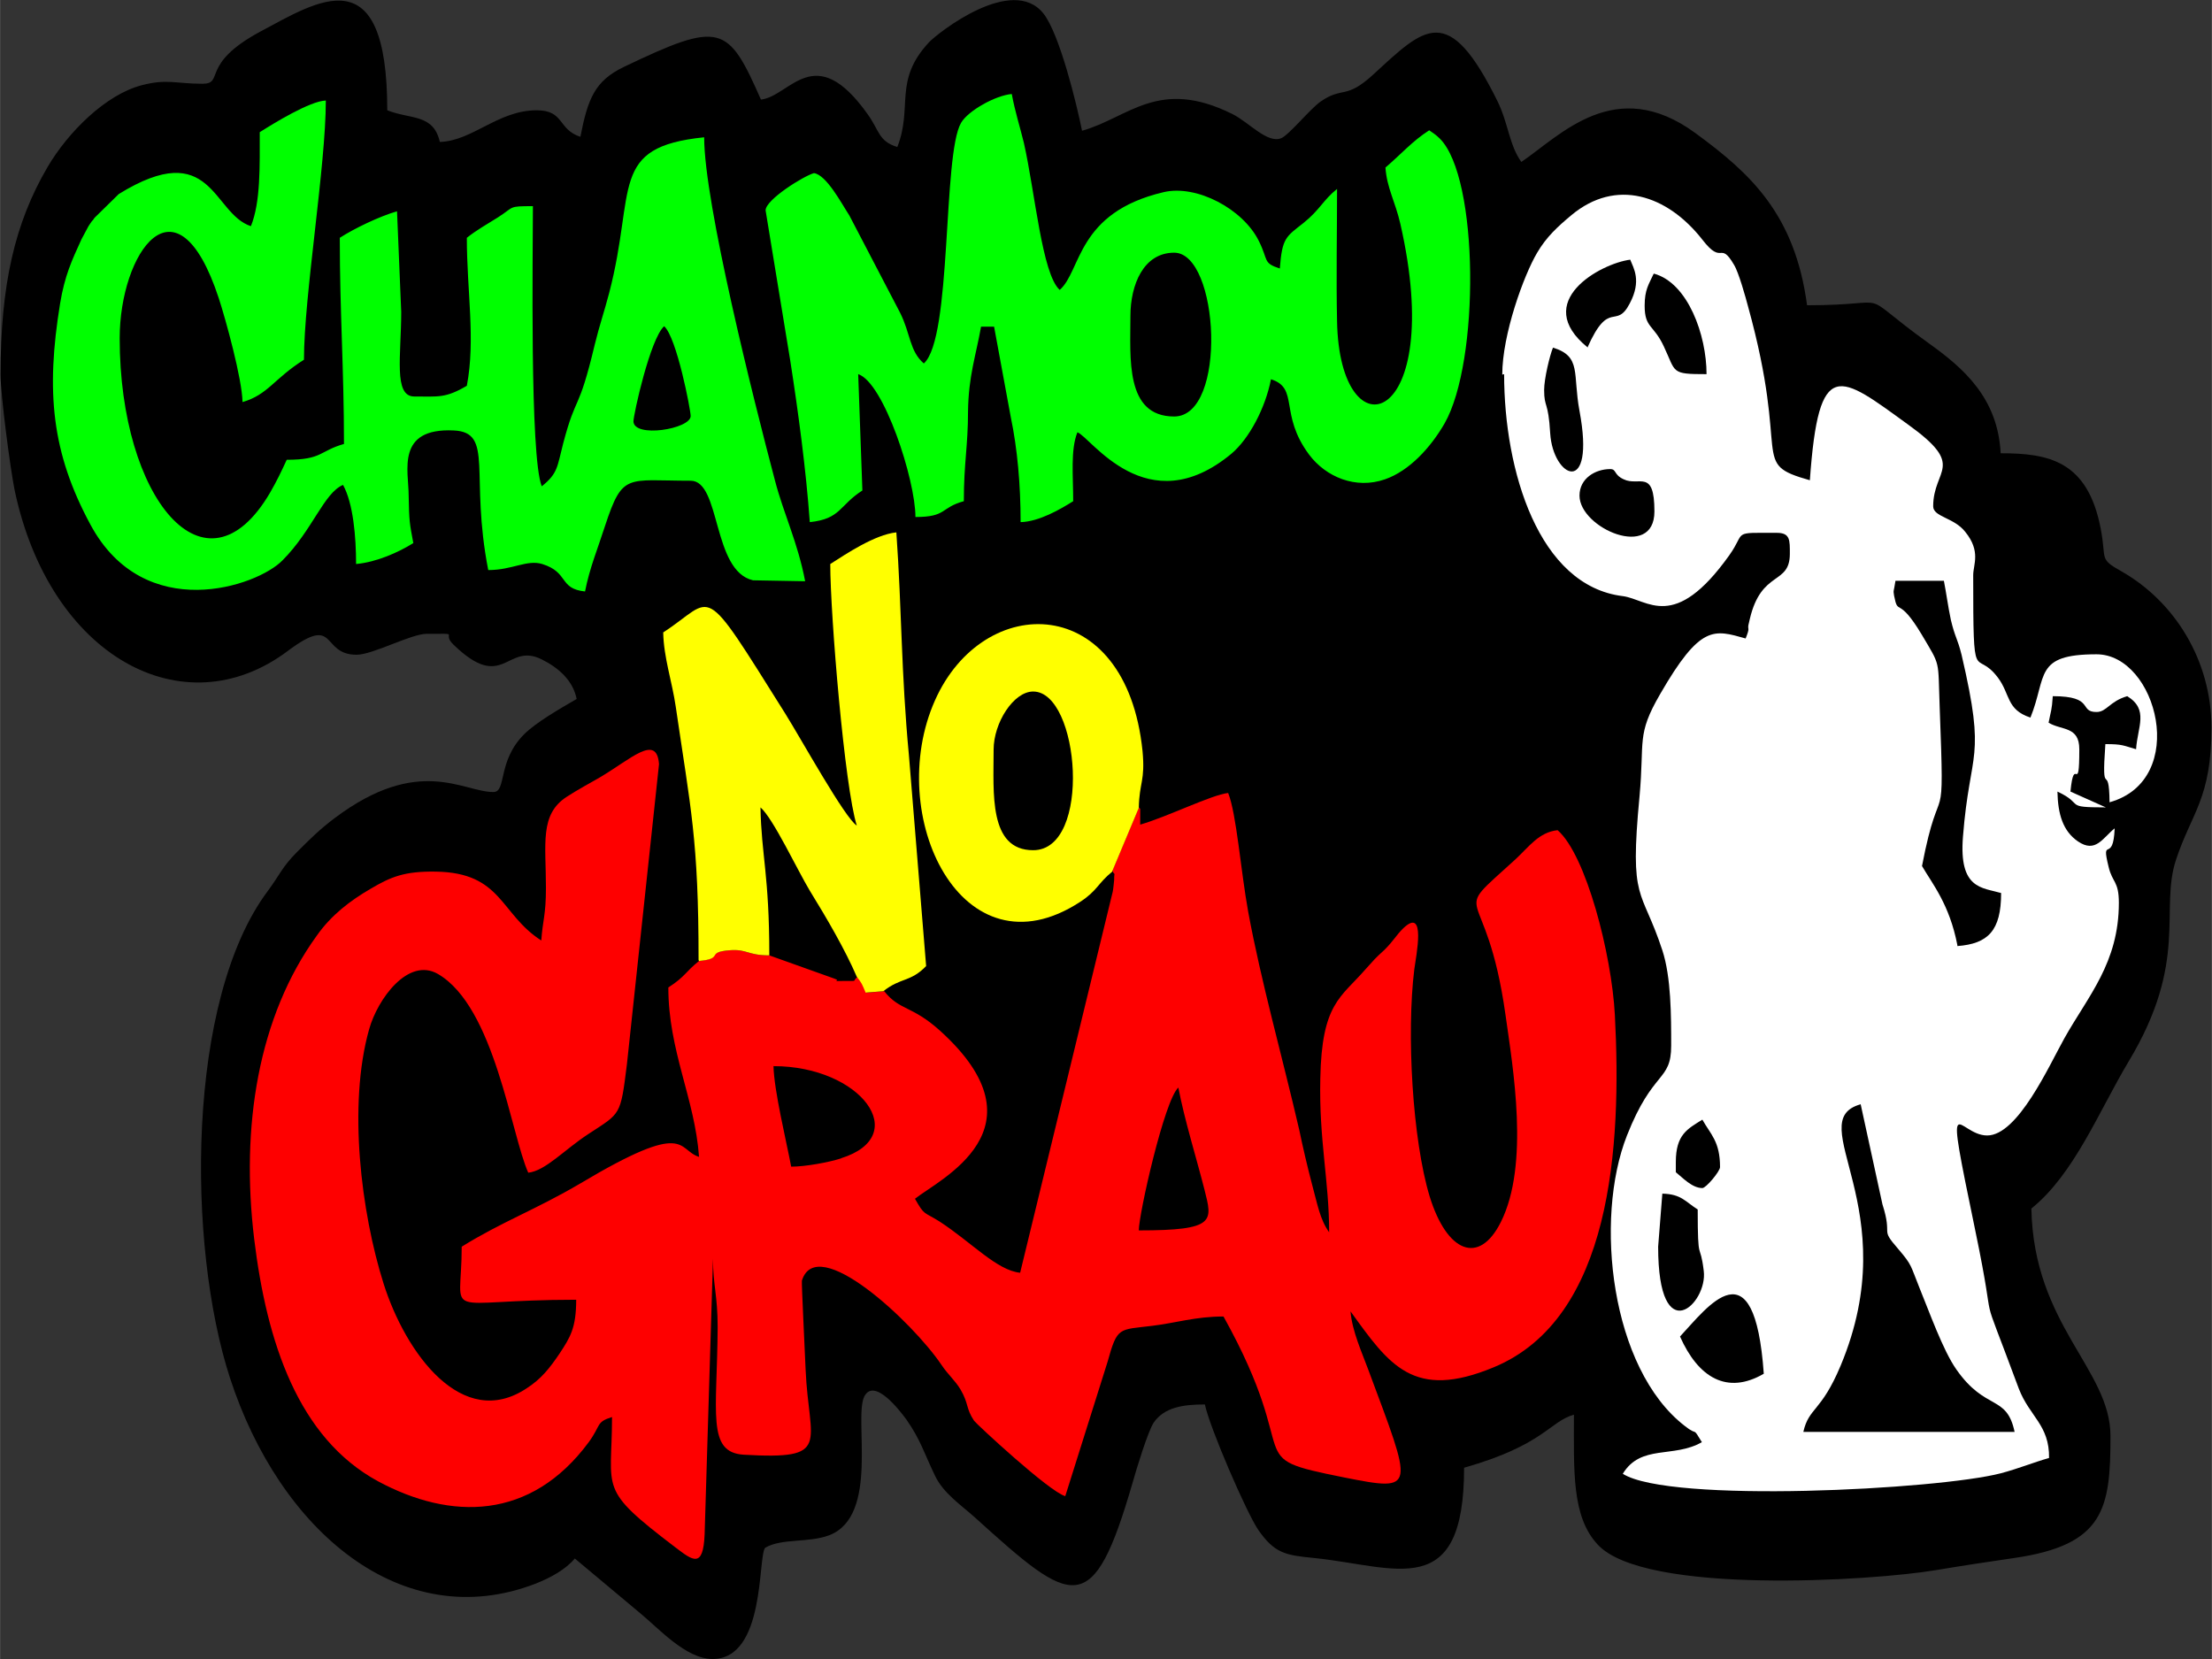 <?xml version="1.0" encoding="UTF-8"?>
<!DOCTYPE svg PUBLIC "-//W3C//DTD SVG 1.1//EN" "http://www.w3.org/Graphics/SVG/1.1/DTD/svg11.dtd">
<!-- Creator: CorelDRAW -->
<svg xmlns="http://www.w3.org/2000/svg" xml:space="preserve" width="25.4mm" height="19.05mm" version="1.1" style="shape-rendering:geometricPrecision; text-rendering:geometricPrecision; image-rendering:optimizeQuality; fill-rule:evenodd; clip-rule:evenodd"
viewBox="0 0 47.53 35.65"
 xmlns:xlink="http://www.w3.org/1999/xlink"
 xmlns:xodm="http://www.corel.com/coreldraw/odm/2003">
 <rect x="0" y="0" width="47.53" height="35.65" fill="#333333" stroke="none"/>
 <defs>
  <style type="text/css">
   <![CDATA[
    .fil0 {fill:black}
    .fil3 {fill:lime}
    .fil1 {fill:#FE0000}
    .fil4 {fill:yellow}
    .fil2 {fill:white}
   ]]>
  </style>
 </defs>
 <g id="Camada_x0020_1">
  <g id="_2481816964960">
   <path class="fil0" d="M15.31 35.65c1.14,0 0.97,-2.19 1.13,-2.39 0.36,-0.21 0.93,-0.1 1.38,-0.27 1.08,-0.42 0.52,-2.5 0.75,-2.98 0.21,-0.41 0.75,0.28 0.91,0.5 0.31,0.45 0.36,0.68 0.61,1.2 0.18,0.38 0.56,0.63 0.86,0.9 2.11,1.91 2.53,2.21 3.39,-0.76 0.08,-0.29 0.33,-1.1 0.45,-1.28 0.23,-0.33 0.63,-0.39 1.1,-0.39 0.1,0.49 0.9,2.34 1.15,2.7 0.35,0.5 0.58,0.54 1.2,0.6 1.76,0.18 3.22,0.96 3.22,-1.94 1.72,-0.49 1.83,-0.99 2.36,-1.14 0,1.21 -0.05,2.19 0.51,2.79 1,1.09 5.91,0.78 7.27,0.55 0.6,-0.1 1.13,-0.18 1.68,-0.26 1.94,-0.28 2.07,-1.06 2.07,-2.62 0,-1.44 -1.65,-2.38 -1.7,-4.89 0.92,-0.74 1.45,-2.09 2.09,-3.16 1.3,-2.16 0.66,-3.26 1.02,-4.34 0.33,-1 0.76,-1.31 0.76,-2.83 0,-1.45 -0.79,-2.71 -1.93,-3.36 -0.5,-0.28 -0.32,-0.25 -0.45,-0.92 -0.28,-1.46 -1.12,-1.62 -2.15,-1.62 -0.06,-1.19 -0.8,-1.83 -1.54,-2.36 -1.67,-1.2 -0.61,-0.82 -2.62,-0.82 -0.26,-1.95 -1.21,-2.83 -2.4,-3.7 -1.72,-1.26 -2.9,0.05 -3.74,0.62 -0.26,-0.36 -0.28,-0.83 -0.51,-1.3 -1.06,-2.15 -1.56,-1.6 -2.67,-0.58 -0.6,0.55 -0.65,0.25 -1.13,0.58 -0.23,0.16 -0.68,0.72 -0.85,0.79 -0.3,0.12 -0.69,-0.34 -1.05,-0.52 -1.59,-0.79 -2.23,0.08 -3.23,0.36 -0.11,-0.55 -0.48,-2.08 -0.83,-2.52 -0.67,-0.84 -2.26,0.41 -2.46,0.62 -0.77,0.83 -0.34,1.39 -0.68,2.25 -0.41,-0.13 -0.38,-0.35 -0.64,-0.71 -1.14,-1.6 -1.66,-0.38 -2.29,-0.31 -0.71,-1.61 -0.86,-1.7 -2.95,-0.7 -0.62,0.3 -0.77,0.68 -0.93,1.5 -0.49,-0.16 -0.34,-0.57 -0.94,-0.57 -0.83,0 -1.38,0.66 -2.08,0.68 -0.14,-0.61 -0.63,-0.48 -1.13,-0.68 0,-3.34 -1.49,-2.35 -2.73,-1.69 -1.3,0.7 -0.76,1.12 -1.24,1.12 -0.58,0 -0.76,-0.11 -1.3,0.03 -0.78,0.2 -1.59,1.01 -2.03,1.76 -0.71,1.21 -1.01,2.55 -1.01,4.46 0,0.44 0.21,2.02 0.3,2.47 0.75,3.59 3.63,5.15 5.87,3.47 1.08,-0.81 0.7,0.08 1.48,0.08 0.35,0 1.17,-0.45 1.51,-0.45 0.77,0 0.3,-0.03 0.57,0.23 1.08,1.05 1.14,-0.06 1.9,0.32 0.36,0.18 0.67,0.45 0.75,0.85 -0.36,0.21 -0.87,0.5 -1.13,0.76 -0.58,0.58 -0.37,1.24 -0.66,1.24 -0.65,0 -1.6,-0.8 -3.41,0.56 -0.32,0.24 -0.53,0.45 -0.81,0.73 -0.32,0.32 -0.37,0.49 -0.63,0.84 -1.75,2.34 -1.74,7.6 -0.81,10.46 1.07,3.29 3.7,5.53 6.57,4.42 0.33,-0.13 0.65,-0.31 0.84,-0.54l1.41 1.18c0.39,0.32 0.98,0.98 1.55,0.98z"/>
   <path class="fil1" d="M24.47 26.44c0,-0.35 0.55,-2.8 0.85,-3.07 0.13,0.69 0.39,1.52 0.56,2.19 0.17,0.68 0.26,0.88 -1.41,0.88zm-6.39 -1.55c-0.28,0.09 -0.78,0.18 -1.08,0.18 -0.1,-0.53 -0.37,-1.64 -0.38,-2.16 1.88,0 2.99,1.5 1.45,1.98zm6.39 -7.54l-0.57 1.36c0.08,0.16 0.04,-0.04 0.04,0.2 -0,0.01 -0.02,0.21 -0.03,0.25l-1.99 8.19c-0.5,-0.05 -1.04,-0.65 -1.73,-1.1 -0.35,-0.22 -0.32,-0.12 -0.53,-0.49 0.51,-0.41 2.87,-1.5 0.54,-3.61 -0.61,-0.55 -0.87,-0.43 -1.2,-0.85l-0.38 0.03c-0.08,-0.19 -0.08,-0.2 -0.19,-0.34 -0.14,0.1 0.04,0.09 -0.28,0.09 -0.38,0 -0.04,0.01 -0.22,-0.05l-1.4 -0.5c-0.47,0 -0.48,-0.14 -0.85,-0.11 -0.54,0.04 -0.12,0.17 -0.66,0.23 -0.3,0.24 -0.29,0.33 -0.66,0.57 0,1.36 0.57,2.39 0.66,3.64 -0.48,-0.15 -0.22,-0.82 -2.55,0.57 -0.97,0.57 -1.7,0.83 -2.55,1.36 0,1.62 -0.51,1.14 2.46,1.14 0,0.61 -0.13,0.81 -0.36,1.16 -0.21,0.31 -0.39,0.54 -0.7,0.74 -1.39,0.93 -2.61,-0.76 -3.08,-2.25 -0.48,-1.52 -0.77,-3.83 -0.31,-5.46 0.18,-0.65 0.84,-1.56 1.48,-1.19 1.22,0.71 1.57,3.45 1.94,4.27 0.37,-0.04 0.77,-0.49 1.29,-0.83 0.7,-0.46 0.69,-0.38 0.83,-1.5l0.69 -6.45c-0.05,-0.66 -0.6,-0.11 -1.28,0.29 -0.19,0.11 -0.47,0.26 -0.7,0.41 -0.59,0.38 -0.45,1.01 -0.45,1.96 0,0.59 -0.07,0.69 -0.1,1.13 -0.89,-0.57 -0.84,-1.46 -2.27,-1.48 -0.67,-0.01 -0.96,0.11 -1.4,0.37 -0.43,0.25 -0.84,0.56 -1.15,1 -1.27,1.75 -1.64,4.12 -1.35,6.52 0.27,2.23 0.95,4.28 2.66,5.21 1.56,0.84 3.28,0.85 4.53,-0.84 0.27,-0.37 0.15,-0.43 0.5,-0.54 0,1.6 -0.32,1.52 1.36,2.8 0.37,0.28 0.6,0.47 0.63,-0.28l0.18 -5.92c0,0.57 0.1,0.78 0.1,1.47 -0.01,1.84 -0.24,2.69 0.56,2.74 1.91,0.11 1.4,-0.22 1.33,-1.83 -0.01,-0.28 -0.09,-1.87 -0.08,-1.91 0.32,-1.04 2.38,0.89 3,1.81 0.14,0.21 0.29,0.33 0.41,0.53 0.18,0.31 0.11,0.4 0.29,0.67 0.05,0.07 1.62,1.53 1.96,1.62l0.91 -2.89c0.21,-0.76 0.24,-0.68 0.96,-0.77 0.5,-0.06 0.93,-0.2 1.53,-0.2 1.77,3.18 0.3,3 2.6,3.46 1.56,0.31 1.47,0.26 0.51,-2.32 -0.12,-0.33 -0.35,-0.83 -0.38,-1.25 0.83,1.15 1.35,1.92 3.08,1.2 2.53,-1.05 2.75,-4.74 2.6,-7.57 -0.07,-1.31 -0.62,-3.44 -1.23,-3.97 -0.4,0.04 -0.62,0.36 -0.9,0.62 -1.49,1.36 -0.64,0.36 -0.22,3.35 0.16,1.14 0.52,3.21 -0.1,4.45 -0.47,0.94 -1.16,0.65 -1.53,-0.55 -0.37,-1.22 -0.5,-3.51 -0.33,-4.88 0.04,-0.3 0.26,-1.36 -0.24,-0.88 -0.16,0.16 -0.2,0.26 -0.4,0.46 -0.22,0.2 -0.21,0.2 -0.41,0.42 -0.53,0.61 -0.94,0.73 -0.97,2.35 -0.03,1.32 0.19,2.19 0.19,3.3 -0.2,-0.28 -0.25,-0.6 -0.37,-1.04 -0.1,-0.38 -0.2,-0.81 -0.27,-1.15 -0.37,-1.6 -0.82,-3.18 -1.1,-4.7 -0.16,-0.88 -0.25,-2.1 -0.43,-2.55 -0.36,0.04 -1.3,0.51 -1.89,0.68l-0 -0.34z"/>
   <path class="fil2" d="M36.1 28.72c0.59,-0.63 1.6,-2.03 1.8,0.8 -0.79,0.46 -1.41,0.08 -1.8,-0.8zm-0.47 -1.93l0.09 -1.14c0.41,0.01 0.49,0.17 0.76,0.34 0,1.21 0.05,0.66 0.13,1.32 0.09,0.7 -0.98,1.73 -0.98,-0.52zm0.38 -1.82c0,-0.59 0.25,-0.71 0.57,-0.91 0.18,0.32 0.38,0.47 0.38,1.02 0,0.09 -0.3,0.45 -0.38,0.45 -0.22,0 -0.42,-0.22 -0.57,-0.34l0 -0.23zm3.97 -1.25l0.47 2.16c0.23,0.72 -0.07,0.49 0.34,0.96 0.3,0.35 0.26,0.35 0.45,0.82 0.21,0.51 0.51,1.36 0.8,1.77 0.63,0.9 1.08,0.53 1.25,1.34l-4.54 0c0.12,-0.53 0.38,-0.42 0.8,-1.42 1.42,-3.39 -0.85,-5.26 0.43,-5.62zm2.08 -3.41c-0.17,-0.88 -0.54,-1.32 -0.76,-1.7 0.4,-2.08 0.49,-0.5 0.38,-3.41 -0.04,-1.05 0.03,-0.86 -0.39,-1.57 -0.51,-0.85 -0.5,-0.37 -0.59,-0.83 -0.02,-0.13 -0.01,-0.06 0.03,-0.32l1.04 0c0.05,0.25 0.09,0.56 0.15,0.84 0.09,0.38 0.14,0.39 0.23,0.75 0.54,2.31 0.18,2 0.03,3.91 -0.09,1.13 0.41,1.09 0.82,1.21 0,0.81 -0.28,1.09 -0.94,1.14zm-7.46 -10.23c0.14,0 0.07,0.12 0.29,0.22 0.33,0.16 0.66,-0.24 0.66,0.69 0,1.06 -1.61,0.36 -1.61,-0.34 0,-0.37 0.34,-0.57 0.66,-0.57zm-1.42 -1.7c0,-0.24 0.12,-0.74 0.19,-0.91 0.62,0.19 0.42,0.56 0.57,1.36 0.35,1.87 -0.57,1.44 -0.63,0.48 -0.04,-0.7 -0.13,-0.54 -0.13,-0.93zm2.36 -2.5c0.73,0.2 1.13,1.32 1.13,2.16 -0.78,0 -0.65,-0.03 -0.92,-0.6 -0.22,-0.47 -0.41,-0.39 -0.41,-0.87 0,-0.35 0.09,-0.46 0.19,-0.68zm-1.42 1.59c-1.23,-0.99 0.28,-1.81 0.91,-1.89 0.07,0.18 0.25,0.45 -0.01,0.94 -0.3,0.58 -0.44,-0.11 -0.91,0.95zm-1.8 0.57c0,2.07 0.74,4.55 2.55,4.77 0.54,0.07 1.1,0.79 2.29,-0.88 0.37,-0.52 0.03,-0.48 1.02,-0.48 0.29,0 0.28,0.16 0.28,0.45 0,0.68 -0.61,0.34 -0.86,1.4l-0.03 0.13c-0.02,0.11 0.04,0.04 -0.06,0.29 -0.68,-0.19 -0.97,-0.31 -1.84,1.2 -0.51,0.88 -0.33,0.99 -0.44,2.19 -0.22,2.31 0.04,1.94 0.49,3.31 0.19,0.58 0.19,1.41 0.19,2.05 0,0.78 -0.39,0.51 -0.95,1.93 -0.71,1.8 -0.35,5.01 1.24,6.24 0.3,0.24 0.15,-0.01 0.37,0.35 -0.61,0.35 -1.31,0.04 -1.7,0.68 1.01,0.64 6.77,0.34 8.12,-0.01 0.38,-0.1 0.69,-0.23 1.04,-0.33 0.01,-0.71 -0.42,-0.89 -0.65,-1.49 -0.95,-2.56 -0.41,-0.87 -0.94,-3.42 -0.68,-3.28 -0.39,-2.02 0.26,-2.02 0.66,0 1.33,-1.5 1.66,-2.09 0.51,-0.91 1.17,-1.62 1.17,-2.91 0,-0.47 -0.14,-0.43 -0.22,-0.77 -0.17,-0.69 0.1,-0.05 0.13,-0.83 -0.26,0.21 -0.41,0.54 -0.79,0.28 -0.32,-0.22 -0.43,-0.58 -0.44,-1.07 0.6,0.28 0.11,0.34 1.04,0.34l-0.76 -0.34c0.08,-0.83 0.19,0.13 0.19,-0.91 0,-0.5 -0.38,-0.4 -0.66,-0.57 0.05,-0.26 0.07,-0.26 0.09,-0.57 0.91,0 0.55,0.34 0.94,0.34 0.22,0 0.28,-0.23 0.66,-0.34 0.47,0.29 0.22,0.66 0.19,1.14 -0.28,-0.08 -0.29,-0.11 -0.66,-0.11 -0.09,1.26 0.08,0.32 0.09,1.25 1.72,-0.48 1.02,-3.18 -0.28,-3.18 -1.35,0 -1.06,0.47 -1.42,1.36 -0.52,-0.17 -0.43,-0.5 -0.7,-0.86 -0.5,-0.66 -0.53,0.31 -0.53,-2.2 0,-0.23 0.17,-0.51 -0.17,-0.93 -0.24,-0.31 -0.69,-0.32 -0.69,-0.55 0,-0.81 0.72,-0.85 -0.53,-1.75 -1.49,-1.08 -1.93,-1.49 -2.12,1.19 -1.31,-0.37 -0.41,-0.42 -1.33,-3.74 -0.05,-0.19 -0.2,-0.73 -0.3,-0.89 -0.31,-0.53 -0.24,0.03 -0.68,-0.54 -0.76,-0.97 -1.86,-1.32 -2.81,-0.53 -0.3,0.25 -0.54,0.47 -0.74,0.81 -0.29,0.49 -0.75,1.76 -0.75,2.62z"/>
   <path class="fil3" d="M13.61 9.06c0,-0.15 0.36,-1.78 0.66,-2.05 0.27,0.24 0.57,1.8 0.57,1.93 0,0.28 -1.23,0.48 -1.23,0.11zm10.68 -2.27c0,-0.67 0.28,-1.36 0.94,-1.36 0.97,0 1.15,3.52 0,3.52 -1.06,0 -0.94,-1.26 -0.94,-2.16zm-4.44 1.02c-0.31,-0.27 -0.28,-0.63 -0.51,-1.09l-1.09 -2.09c-0.17,-0.26 -0.49,-0.87 -0.76,-0.91 -0.22,0.06 -1.04,0.57 -1.04,0.8l0.53 3.23c0.17,1.09 0.34,2.35 0.42,3.47 0.67,-0.07 0.63,-0.36 1.13,-0.68l-0.09 -2.5c0.55,0.18 1.23,2.27 1.23,3.07 0.68,0 0.53,-0.2 1.04,-0.34 0,-0.83 0.09,-1.18 0.09,-1.93 0.01,-0.76 0.17,-1.2 0.28,-1.82l0.28 0 0.36 1.95c0.14,0.67 0.21,1.44 0.21,2.25 0.4,-0.01 0.86,-0.28 1.13,-0.45 0,-0.55 -0.06,-1.1 0.09,-1.48 0.28,0.09 1.49,1.97 3.31,0.46 0.38,-0.32 0.73,-0.98 0.85,-1.6 0.61,0.19 0.17,0.75 0.82,1.62 0.36,0.48 1,0.75 1.63,0.53 0.52,-0.18 0.98,-0.68 1.28,-1.2 0.76,-1.33 0.74,-5.28 -0.1,-6.12 -0.09,-0.09 -0.16,-0.13 -0.23,-0.18 -0.36,0.23 -0.6,0.51 -0.94,0.8 0.03,0.44 0.21,0.73 0.32,1.21 1,4.38 -1.31,5.02 -1.36,2.09 -0.02,-0.93 0,-1.91 0,-2.84 -0.3,0.24 -0.37,0.45 -0.72,0.73 -0.38,0.3 -0.46,0.32 -0.51,0.98 -0.37,-0.12 -0.24,-0.17 -0.45,-0.59 -0.34,-0.69 -1.34,-1.22 -2.05,-1.05 -1.87,0.44 -1.76,1.69 -2.23,2.1 -0.38,-0.34 -0.53,-2.1 -0.77,-3.16 -0.08,-0.33 -0.19,-0.67 -0.26,-1.05 -0.35,0.03 -0.94,0.36 -1.09,0.62 -0.4,0.69 -0.19,4.63 -0.8,5.17zm-14.27 -5c0,0.77 0.02,1.53 -0.19,2.05 -0.83,-0.27 -0.83,-1.93 -2.84,-0.69l-0.52 0.51c-0.08,0.12 -0.01,0 -0.09,0.12 -0.01,0.02 -0.03,0.04 -0.04,0.06l-0.15 0.28c-0.21,0.46 -0.36,0.78 -0.46,1.38 -0.31,1.9 -0.18,3.21 0.65,4.75 1.16,2.16 3.59,1.33 4.13,0.77 0.64,-0.64 0.89,-1.45 1.3,-1.62 0.22,0.4 0.28,1.12 0.28,1.7 0.44,-0.04 0.91,-0.25 1.23,-0.45 -0.08,-0.43 -0.09,-0.46 -0.1,-1.02 -0,-0.53 -0.28,-1.46 0.97,-1.4 0.87,0.04 0.34,0.95 0.74,3 0.52,0 0.83,-0.23 1.16,-0.13 0.58,0.18 0.35,0.53 0.92,0.59 0.1,-0.51 0.27,-0.91 0.43,-1.41 0.38,-1.15 0.46,-0.97 1.84,-0.97 0.65,0 0.46,1.94 1.34,2.14l1.12 0.02c-0.16,-0.84 -0.46,-1.44 -0.65,-2.17 -0.45,-1.7 -1.52,-5.95 -1.52,-7.37 -2.06,0.21 -1.46,1.11 -2.04,3.34 -0.11,0.42 -0.21,0.7 -0.31,1.11 -0.36,1.51 -0.39,1.03 -0.68,2.13 -0.13,0.5 -0.11,0.64 -0.46,0.92 -0.26,-0.65 -0.19,-5.07 -0.19,-6.02 -0.54,0 -0.39,0.01 -0.75,0.24 -0.24,0.15 -0.47,0.28 -0.67,0.44 0,1.14 0.19,2.19 0,3.18 -0.46,0.27 -0.61,0.23 -1.13,0.23 -0.45,0 -0.28,-0.88 -0.28,-1.82l-0.09 -2.16c-0.38,0.11 -0.92,0.37 -1.23,0.57 0,1.61 0.09,2.81 0.09,4.43 -0.53,0.15 -0.46,0.34 -1.23,0.34 -0.12,0.26 -0.21,0.45 -0.36,0.71 -1.39,2.37 -3.23,0.11 -3.23,-3.32 0,-1.83 1.22,-3.63 2.13,-0.86 0.15,0.46 0.5,1.73 0.51,2.23 0.55,-0.16 0.67,-0.5 1.32,-0.91 0,-1.37 0.47,-4.16 0.47,-5.57 -0.34,0.01 -1.12,0.49 -1.42,0.68z"/>
   <path class="fil4" d="M15.02 20.65c0.55,-0.05 0.13,-0.19 0.66,-0.23 0.37,-0.03 0.38,0.11 0.85,0.11 0,-1.72 -0.17,-2.15 -0.19,-3.18 0.27,0.23 0.8,1.36 1.06,1.79 0.37,0.6 0.76,1.27 1.01,1.85 0.11,0.14 0.11,0.15 0.19,0.34l0.38 -0.03c0.38,-0.3 0.58,-0.19 0.92,-0.54l-0.37 -4.53c-0.17,-1.81 -0.15,-3.08 -0.27,-4.79 -0.47,0.05 -1.09,0.47 -1.42,0.68 0,1.1 0.31,4.81 0.57,5.62 -0.25,-0.15 -1.19,-1.85 -1.54,-2.41 -1.84,-2.93 -1.49,-2.47 -2.62,-1.74 0.01,0.54 0.19,1.05 0.27,1.6 0.32,2.19 0.49,2.85 0.49,5.44zm6.33 -4.54c0,-0.58 0.43,-1.25 0.85,-1.25 1,0 1.27,3.41 0,3.41 -0.96,0 -0.85,-1.23 -0.85,-2.16zm2.55 2.61l0.57 -1.36c0.01,-0.55 0.14,-0.57 0.08,-1.22 -0.35,-3.43 -3.42,-3.43 -4.46,-1.09 -1.1,2.47 0.58,5.99 3.12,4.33 0.37,-0.24 0.38,-0.4 0.69,-0.65z"/>
  </g>
 </g>
</svg>
